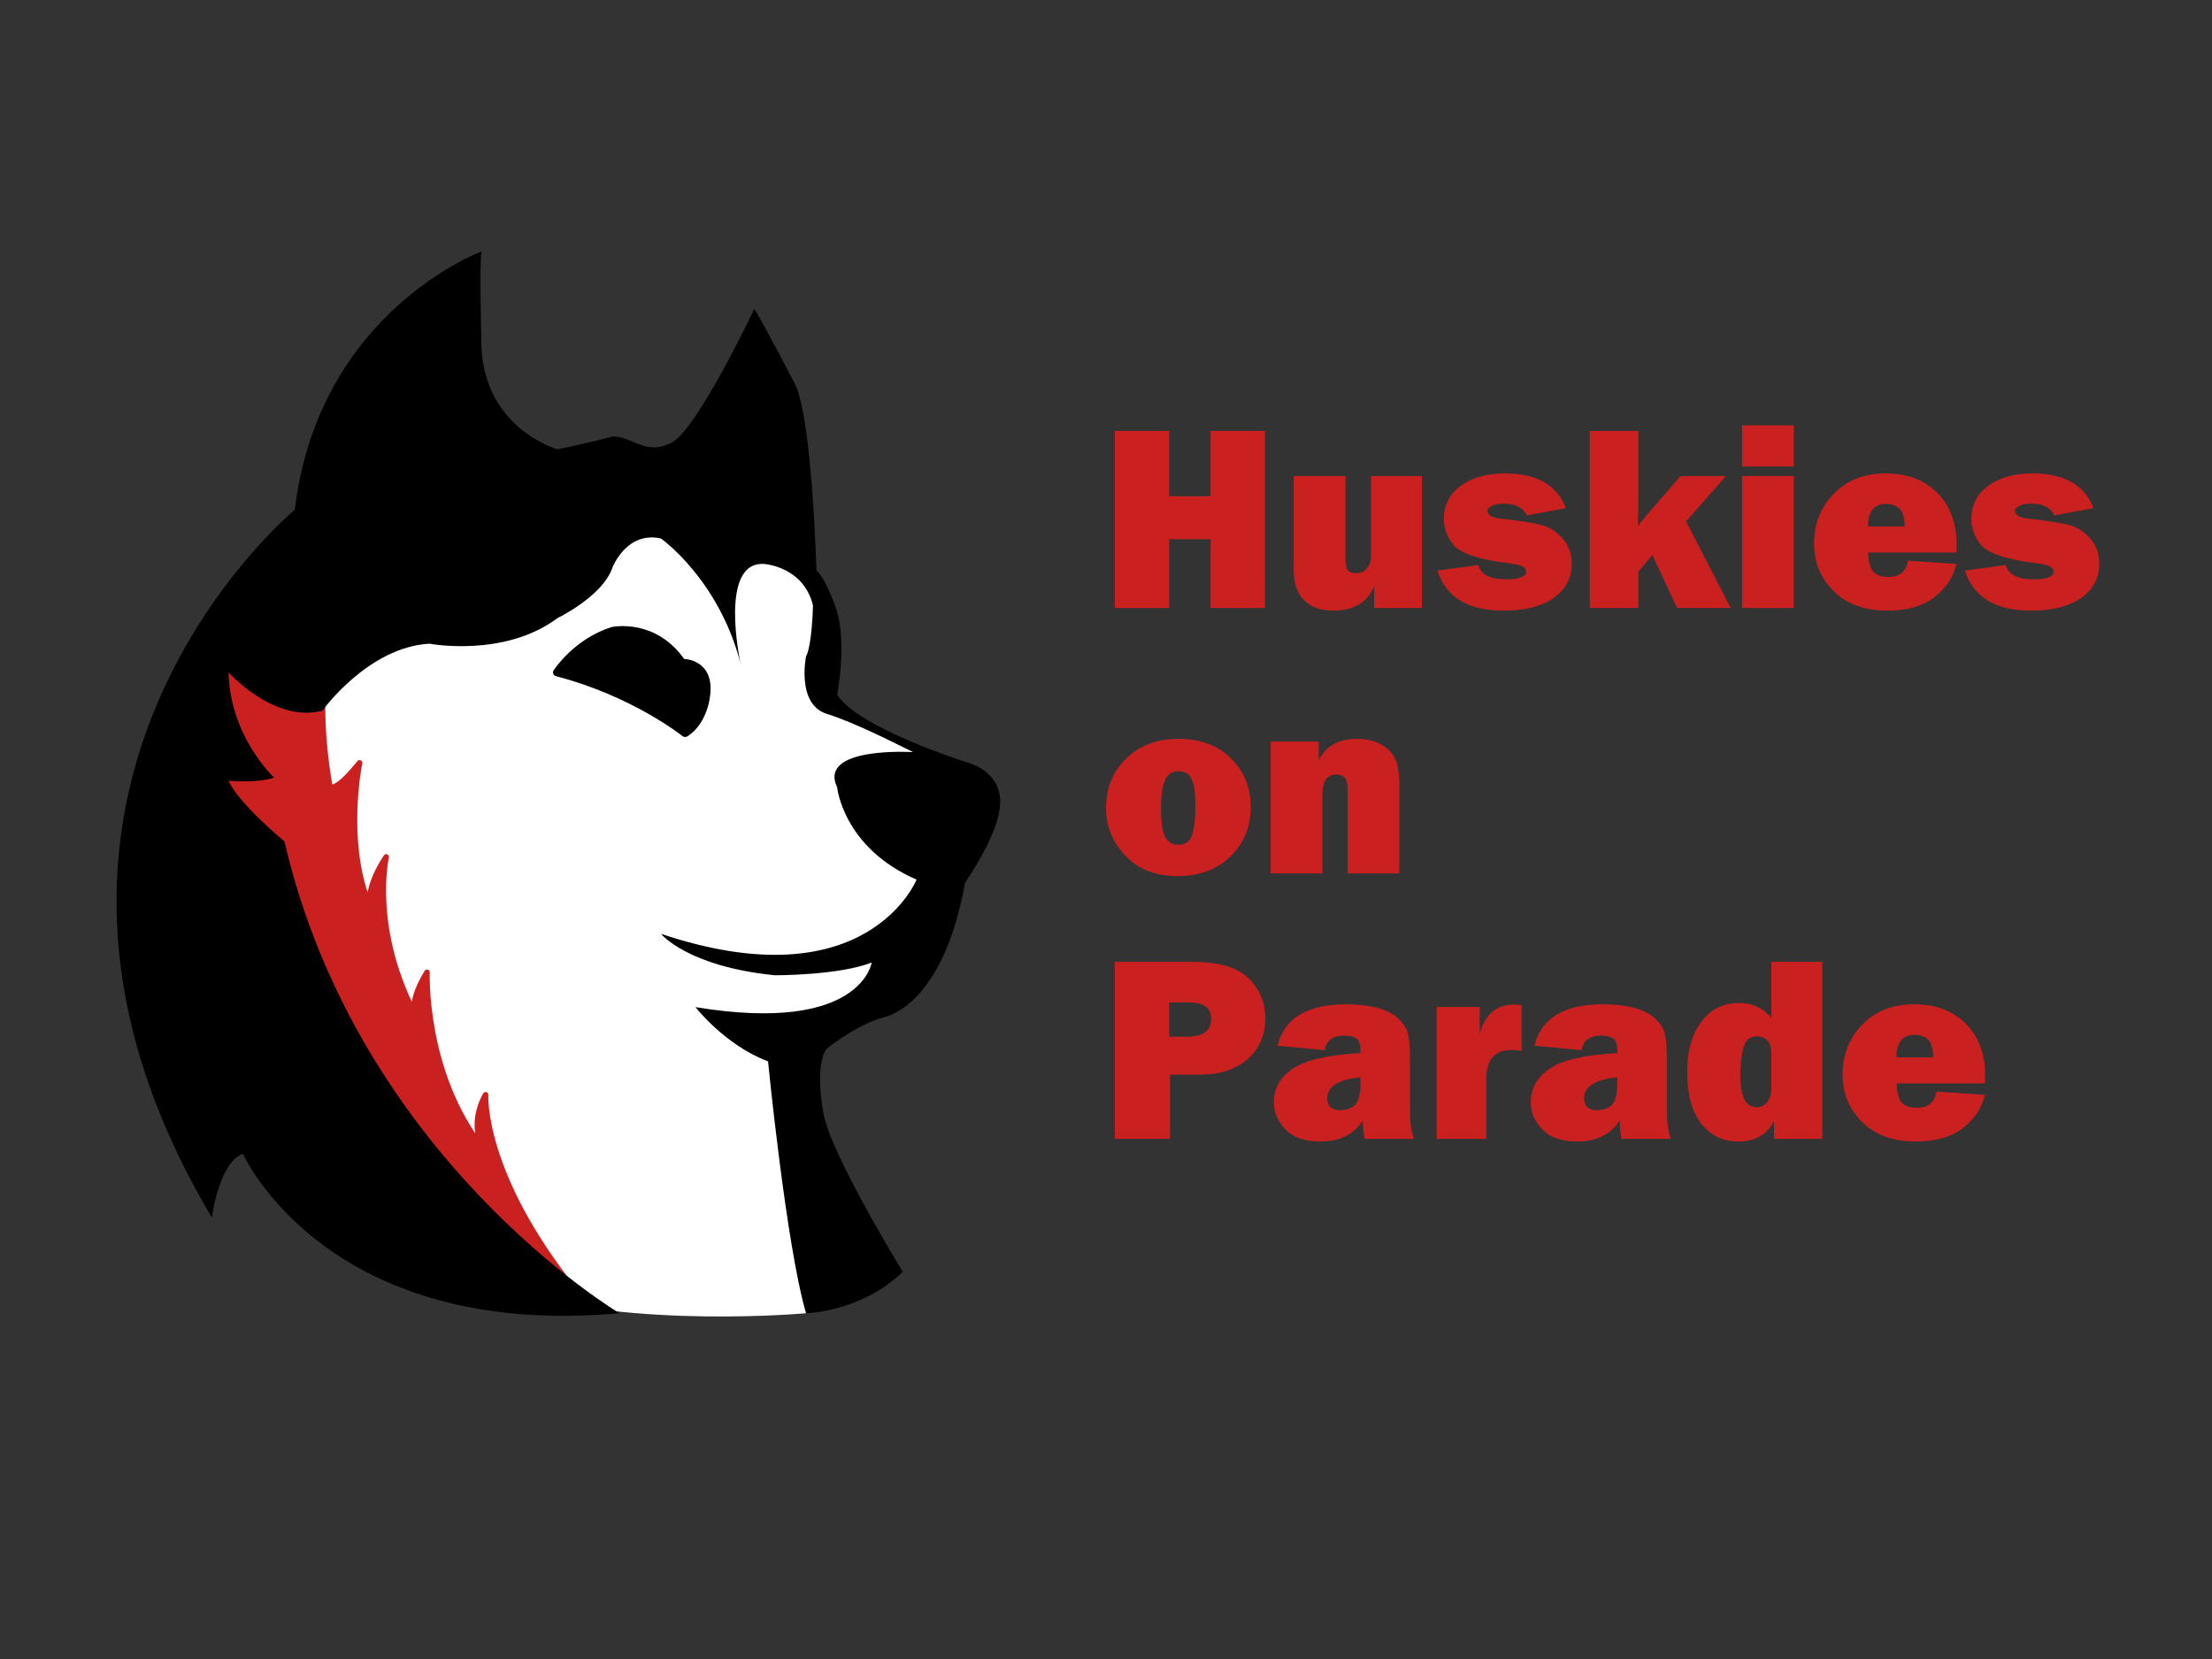 <?xml version="1.0" encoding="UTF-8" standalone="no"?>
<!DOCTYPE svg PUBLIC "-//W3C//DTD SVG 1.1//EN" "http://www.w3.org/Graphics/SVG/1.1/DTD/svg11.dtd">
<svg width="100%" height="100%" viewBox="0 0 800 600" version="1.1" xmlns="http://www.w3.org/2000/svg" xmlns:xlink="http://www.w3.org/1999/xlink" xml:space="preserve" xmlns:serif="http://www.serif.com/" style="fill-rule:evenodd;clip-rule:evenodd;stroke-linecap:round;stroke-linejoin:round;stroke-miterlimit:1.5;">
    <rect x="0" y="0" width="800" height="600" fill="#333333" stroke="none"/>
    <g transform="matrix(0.642,0,0,0.642,-49.084,91)">
        <g transform="matrix(1.946,0,0,1.796,-356.845,-206.569)">
            <g id="Huskie-bg" serif:id="Huskie bg">
                <path d="M456,448C456,448 406.568,452.988 370,441C333.432,429.012 285,338 285,338L274,274C274,274 268.839,251.912 297,233.727C325.161,215.542 348,210 348,210L384.303,192L427.113,193L449,204L459,222L463,233.727L460,249.863L465,258L478,266L490,271L492,277L480,281L471,281L487,300L492,314L488,331L481,348L463,355L455,368L456,398L462,433L456,448Z" style="fill:white;"/>
            </g>
        </g>
        <g id="Huskie-shadows" serif:id="Huskie shadows">
            <path d="M266,213.263C266,213.263 251.495,236.326 262,300C262,300 262.571,308.23 279,288C279,288 269.571,333.631 285,369.156C285,369.156 281.97,359.098 294,341C294,341 284.362,382.902 312,433C312,433 304.445,426.364 317,406C317,406 314.673,462.808 349,506C349,506 340.198,492.668 350,475C350,475 347.218,518.865 400,585L295,530L225,411L175.631,318L206,213.263L250,190L266,213.263Z" style="fill:rgb(202,32,32);stroke:rgb(202,32,32);stroke-width:3.12px;"/>
        </g>
        <g id="Huskie-outline" serif:id="Huskie outline">
            <g transform="matrix(1.946,0,0,1.796,-356.845,-206.569)">
                <path d="M414,205C414,205 430.601,217.625 437,244C437,244 430.548,211.838 444,213C444,213 455.305,213.839 458,226C458,226 457.791,238.272 456,242C456,242 453.144,256.976 462,260C470.856,263.024 482.605,269.734 487,272C487,272 459.36,270.114 465,283C465,283 466.66,301.953 488,312C488,312 473.676,350.655 414,329C414,329 421.63,339.252 447,342C447,342 465.523,342.062 475,338C475,338 472.056,360.549 424,352C424,352 432.548,363.957 445,369C445,369 450.224,426.592 456,448C456,448 471.848,447.724 484,435C484,435 462.819,397.666 461,385C461,385 458.333,370.422 462,365C462,365 470.712,357.341 479,355C479,355 495.741,351.606 502,313C502,313 510.984,299.12 512,290C512,290 514.55,278.849 502,275C502,275 471.251,264.522 465,254C465,254 467.792,238.791 465,228C465,228 462.062,217.98 459,215C459,215 457.845,168.786 453,157C453,157 443.574,137.217 441,133C441,133 424.545,170.842 417,175C409.455,179.158 405.679,172.896 400,173C400,173 390.543,175.707 384,177C384,177 361.46,170.142 362,142C362,142 361.46,120.791 362,115C362,115 314.862,133.828 308,196C308,196 210.082,283.406 284,418C284,418 286.048,400.595 293,398C293,398 316.861,456.338 402,448C402,448 326.295,399.394 305,300C305,300 291.833,288.311 288.827,281C288.827,281 297.078,281.814 302,280C302,280 289.238,267.22 288.827,247C288.827,247 302.074,263.027 316,259C316,259 329.217,239.027 347,238C347,238 368.591,242.451 384,230C384,230 397.213,223.119 400,214C400,214 404.099,202.586 414,205Z"/>
            </g>
            <g transform="matrix(1.946,0,0,1.796,-356.845,-206.569)">
                <path d="M421,266C421,266 406.483,253.344 384,247C384,247 389.567,237.614 400,234C400,234 412.001,231.129 420,244C420,244 428.163,243.562 427,254C427,254 426.433,262.157 421,266Z" style="stroke:black;stroke-width:2.5px;"/>
            </g>
        </g>
    </g>
    <g transform="matrix(1,0,0,1,-23.87,131.554)">
        <g transform="matrix(96,0,0,96,421.479,88.331)">
            <path d="M0.624,-0.667L0.624,-0L0.419,-0L0.419,-0.259L0.263,-0.259L0.263,-0L0.058,-0L0.058,-0.667L0.263,-0.667L0.263,-0.421L0.419,-0.421L0.419,-0.667L0.624,-0.667Z" style="fill:rgb(202,32,32);fill-rule:nonzero;"/>
        </g>
        <g transform="matrix(96,0,0,96,486.87,88.331)">
            <path d="M0.534,-0.497L0.534,-0L0.354,-0L0.354,-0.082C0.328,-0.02 0.276,0.01 0.2,0.01C0.153,0.01 0.116,-0.003 0.09,-0.029C0.064,-0.055 0.051,-0.093 0.051,-0.142L0.051,-0.497L0.246,-0.497L0.246,-0.184C0.246,-0.165 0.249,-0.151 0.254,-0.143C0.26,-0.135 0.27,-0.131 0.286,-0.131C0.302,-0.131 0.316,-0.137 0.326,-0.149C0.337,-0.161 0.342,-0.177 0.342,-0.199L0.342,-0.497L0.534,-0.497Z" style="fill:rgb(202,32,32);fill-rule:nonzero;"/>
        </g>
        <g transform="matrix(96,0,0,96,543.073,88.331)">
            <path d="M0.007,-0.141L0.161,-0.162C0.17,-0.126 0.205,-0.108 0.266,-0.108C0.316,-0.108 0.341,-0.118 0.341,-0.137C0.341,-0.146 0.336,-0.152 0.327,-0.157C0.317,-0.162 0.294,-0.167 0.257,-0.171C0.156,-0.185 0.093,-0.207 0.068,-0.237C0.043,-0.267 0.031,-0.3 0.031,-0.336C0.031,-0.387 0.052,-0.428 0.094,-0.46C0.137,-0.491 0.192,-0.507 0.261,-0.507C0.381,-0.507 0.458,-0.463 0.491,-0.376L0.344,-0.349C0.33,-0.378 0.301,-0.393 0.257,-0.393C0.236,-0.393 0.221,-0.39 0.211,-0.384C0.2,-0.378 0.195,-0.373 0.195,-0.367C0.195,-0.351 0.211,-0.341 0.242,-0.337C0.324,-0.328 0.379,-0.319 0.408,-0.31C0.437,-0.3 0.461,-0.283 0.482,-0.258C0.502,-0.233 0.513,-0.203 0.513,-0.167C0.513,-0.113 0.49,-0.07 0.445,-0.038C0.399,-0.006 0.337,0.01 0.257,0.01C0.122,0.01 0.039,-0.04 0.007,-0.141Z" style="fill:rgb(202,32,32);fill-rule:nonzero;"/>
        </g>
        <g transform="matrix(96,0,0,96,593.933,88.331)">
            <path d="M0.564,-0.497L0.414,-0.326L0.582,-0L0.38,-0L0.287,-0.199L0.234,-0.137L0.234,-0L0.051,-0L0.051,-0.667L0.234,-0.667L0.234,-0.397C0.234,-0.39 0.233,-0.36 0.232,-0.308C0.244,-0.324 0.256,-0.339 0.268,-0.353L0.393,-0.497L0.564,-0.497Z" style="fill:rgb(202,32,32);fill-rule:nonzero;"/>
        </g>
        <g transform="matrix(96,0,0,96,649.011,88.331)">
            <path d="M0.246,-0.688L0.246,-0.533L0.051,-0.533L0.051,-0.688L0.246,-0.688ZM0.246,-0.497L0.246,-0L0.051,-0L0.051,-0.497L0.246,-0.497Z" style="fill:rgb(202,32,32);fill-rule:nonzero;"/>
        </g>
        <g transform="matrix(96,0,0,96,677.558,88.331)">
            <path d="M0.379,-0.178L0.561,-0.166C0.55,-0.117 0.523,-0.076 0.479,-0.041C0.435,-0.007 0.375,0.01 0.3,0.01C0.216,0.01 0.149,-0.014 0.1,-0.062C0.05,-0.111 0.025,-0.171 0.025,-0.242C0.025,-0.316 0.049,-0.379 0.099,-0.43C0.148,-0.481 0.213,-0.507 0.295,-0.507C0.375,-0.507 0.439,-0.483 0.488,-0.435C0.537,-0.386 0.562,-0.321 0.562,-0.238C0.562,-0.231 0.561,-0.222 0.561,-0.209L0.229,-0.209C0.229,-0.178 0.235,-0.155 0.245,-0.14C0.256,-0.125 0.275,-0.117 0.305,-0.117C0.347,-0.117 0.372,-0.138 0.379,-0.178ZM0.366,-0.307C0.366,-0.341 0.359,-0.363 0.346,-0.375C0.333,-0.386 0.317,-0.392 0.297,-0.392C0.251,-0.392 0.228,-0.364 0.228,-0.307L0.366,-0.307Z" style="fill:rgb(202,32,32);fill-rule:nonzero;"/>
        </g>
        <g transform="matrix(96,0,0,96,733.854,88.331)">
            <path d="M0.007,-0.141L0.161,-0.162C0.17,-0.126 0.205,-0.108 0.266,-0.108C0.316,-0.108 0.341,-0.118 0.341,-0.137C0.341,-0.146 0.336,-0.152 0.327,-0.157C0.317,-0.162 0.294,-0.167 0.257,-0.171C0.156,-0.185 0.093,-0.207 0.068,-0.237C0.043,-0.267 0.031,-0.3 0.031,-0.336C0.031,-0.387 0.052,-0.428 0.094,-0.46C0.137,-0.491 0.192,-0.507 0.261,-0.507C0.381,-0.507 0.458,-0.463 0.491,-0.376L0.344,-0.349C0.33,-0.378 0.301,-0.393 0.257,-0.393C0.236,-0.393 0.221,-0.39 0.211,-0.384C0.2,-0.378 0.195,-0.373 0.195,-0.367C0.195,-0.351 0.211,-0.341 0.242,-0.337C0.324,-0.328 0.379,-0.319 0.408,-0.31C0.437,-0.3 0.461,-0.283 0.482,-0.258C0.502,-0.233 0.513,-0.203 0.513,-0.167C0.513,-0.113 0.49,-0.07 0.445,-0.038C0.399,-0.006 0.337,0.01 0.257,0.01C0.122,0.01 0.039,-0.04 0.007,-0.141Z" style="fill:rgb(202,32,32);fill-rule:nonzero;"/>
        </g>
        <g transform="matrix(96,0,0,96,421.479,184.331)">
            <path d="M0.294,0.01C0.212,0.01 0.146,-0.015 0.098,-0.067C0.049,-0.118 0.025,-0.178 0.025,-0.247C0.025,-0.321 0.05,-0.383 0.101,-0.433C0.151,-0.482 0.217,-0.507 0.298,-0.507C0.38,-0.507 0.446,-0.482 0.495,-0.434C0.545,-0.385 0.57,-0.324 0.57,-0.25C0.57,-0.176 0.545,-0.114 0.494,-0.064C0.444,-0.015 0.377,0.01 0.294,0.01ZM0.297,-0.108C0.327,-0.108 0.346,-0.124 0.352,-0.155C0.359,-0.186 0.362,-0.219 0.362,-0.253C0.362,-0.3 0.358,-0.333 0.348,-0.354C0.339,-0.375 0.322,-0.385 0.297,-0.385C0.275,-0.385 0.258,-0.374 0.248,-0.353C0.238,-0.332 0.232,-0.297 0.232,-0.249C0.232,-0.192 0.238,-0.154 0.249,-0.135C0.259,-0.117 0.275,-0.108 0.297,-0.108Z" style="fill:rgb(202,32,32);fill-rule:nonzero;"/>
        </g>
        <g transform="matrix(96,0,0,96,478.526,184.331)">
            <path d="M0.536,-0L0.341,-0L0.341,-0.313C0.341,-0.338 0.337,-0.355 0.329,-0.362C0.321,-0.369 0.311,-0.373 0.299,-0.373C0.264,-0.373 0.246,-0.348 0.246,-0.298L0.246,-0L0.051,-0L0.051,-0.497L0.232,-0.497L0.232,-0.426C0.259,-0.48 0.306,-0.507 0.375,-0.507C0.411,-0.507 0.442,-0.5 0.467,-0.486C0.491,-0.472 0.509,-0.454 0.52,-0.432C0.531,-0.41 0.536,-0.372 0.536,-0.318L0.536,-0Z" style="fill:rgb(202,32,32);fill-rule:nonzero;"/>
        </g>
        <g transform="matrix(96,0,0,96,421.479,280.331)">
            <path d="M0.266,-0.242L0.266,-0L0.058,-0L0.058,-0.667L0.343,-0.667C0.414,-0.667 0.468,-0.658 0.505,-0.642C0.542,-0.626 0.571,-0.601 0.593,-0.567C0.614,-0.534 0.625,-0.496 0.625,-0.455C0.625,-0.391 0.603,-0.34 0.559,-0.301C0.514,-0.262 0.455,-0.242 0.381,-0.242L0.266,-0.242ZM0.263,-0.385L0.331,-0.385C0.391,-0.385 0.421,-0.407 0.421,-0.452C0.421,-0.493 0.394,-0.514 0.338,-0.514L0.263,-0.514L0.263,-0.385Z" style="fill:rgb(202,32,32);fill-rule:nonzero;"/>
        </g>
        <g transform="matrix(96,0,0,96,482.276,280.331)">
            <path d="M0.552,-0L0.366,-0C0.362,-0.021 0.359,-0.044 0.359,-0.069C0.324,-0.016 0.271,0.01 0.2,0.01C0.141,0.01 0.097,-0.005 0.068,-0.035C0.039,-0.065 0.024,-0.099 0.024,-0.138C0.024,-0.19 0.048,-0.233 0.096,-0.265C0.144,-0.297 0.228,-0.317 0.35,-0.323L0.35,-0.334C0.35,-0.356 0.345,-0.371 0.335,-0.378C0.325,-0.385 0.31,-0.389 0.291,-0.389C0.246,-0.389 0.221,-0.371 0.216,-0.334L0.038,-0.351C0.063,-0.455 0.15,-0.507 0.297,-0.507C0.337,-0.507 0.374,-0.503 0.408,-0.495C0.441,-0.487 0.468,-0.474 0.487,-0.458C0.507,-0.441 0.52,-0.423 0.527,-0.404C0.533,-0.385 0.537,-0.349 0.537,-0.295L0.537,-0.097C0.537,-0.059 0.542,-0.027 0.552,-0ZM0.35,-0.232C0.267,-0.224 0.225,-0.197 0.225,-0.153C0.225,-0.123 0.242,-0.108 0.274,-0.108C0.295,-0.108 0.313,-0.114 0.328,-0.126C0.342,-0.139 0.35,-0.166 0.35,-0.208L0.35,-0.232Z" style="fill:rgb(202,32,32);fill-rule:nonzero;"/>
        </g>
        <g transform="matrix(96,0,0,96,538.573,280.331)">
            <path d="M0.238,-0L0.051,-0L0.051,-0.497L0.213,-0.497L0.213,-0.394C0.232,-0.469 0.275,-0.506 0.343,-0.506C0.35,-0.506 0.359,-0.505 0.371,-0.504L0.371,-0.331C0.357,-0.334 0.345,-0.335 0.334,-0.335C0.27,-0.335 0.238,-0.299 0.238,-0.228L0.238,-0Z" style="fill:rgb(202,32,32);fill-rule:nonzero;"/>
        </g>
        <g transform="matrix(96,0,0,96,575.183,280.331)">
            <path d="M0.552,-0L0.366,-0C0.362,-0.021 0.359,-0.044 0.359,-0.069C0.324,-0.016 0.271,0.01 0.2,0.01C0.141,0.01 0.097,-0.005 0.068,-0.035C0.039,-0.065 0.024,-0.099 0.024,-0.138C0.024,-0.19 0.048,-0.233 0.096,-0.265C0.144,-0.297 0.228,-0.317 0.35,-0.323L0.35,-0.334C0.35,-0.356 0.345,-0.371 0.335,-0.378C0.325,-0.385 0.31,-0.389 0.291,-0.389C0.246,-0.389 0.221,-0.371 0.216,-0.334L0.038,-0.351C0.063,-0.455 0.15,-0.507 0.297,-0.507C0.337,-0.507 0.374,-0.503 0.408,-0.495C0.441,-0.487 0.468,-0.474 0.487,-0.458C0.507,-0.441 0.52,-0.423 0.527,-0.404C0.533,-0.385 0.537,-0.349 0.537,-0.295L0.537,-0.097C0.537,-0.059 0.542,-0.027 0.552,-0ZM0.35,-0.232C0.267,-0.224 0.225,-0.197 0.225,-0.153C0.225,-0.123 0.242,-0.108 0.274,-0.108C0.295,-0.108 0.313,-0.114 0.328,-0.126C0.342,-0.139 0.35,-0.166 0.35,-0.208L0.35,-0.232Z" style="fill:rgb(202,32,32);fill-rule:nonzero;"/>
        </g>
        <g transform="matrix(96,0,0,96,631.479,280.331)">
            <path d="M0.536,-0L0.354,-0L0.354,-0.066C0.326,-0.015 0.282,0.01 0.22,0.01C0.162,0.01 0.116,-0.012 0.08,-0.057C0.045,-0.102 0.027,-0.167 0.027,-0.252C0.027,-0.332 0.045,-0.395 0.081,-0.442C0.116,-0.489 0.164,-0.512 0.223,-0.512C0.272,-0.512 0.312,-0.493 0.344,-0.456L0.344,-0.667L0.536,-0.667L0.536,-0ZM0.344,-0.319C0.344,-0.364 0.326,-0.386 0.289,-0.386C0.263,-0.386 0.247,-0.372 0.239,-0.344C0.231,-0.315 0.227,-0.281 0.227,-0.24C0.227,-0.159 0.247,-0.119 0.288,-0.119C0.304,-0.119 0.317,-0.125 0.328,-0.138C0.339,-0.151 0.344,-0.17 0.344,-0.196L0.344,-0.319Z" style="fill:rgb(202,32,32);fill-rule:nonzero;"/>
        </g>
        <g transform="matrix(96,0,0,96,687.87,280.331)">
            <path d="M0.379,-0.178L0.561,-0.166C0.55,-0.117 0.523,-0.076 0.479,-0.041C0.435,-0.007 0.375,0.01 0.3,0.01C0.216,0.01 0.149,-0.014 0.1,-0.062C0.05,-0.111 0.025,-0.171 0.025,-0.242C0.025,-0.316 0.049,-0.379 0.099,-0.43C0.148,-0.481 0.213,-0.507 0.295,-0.507C0.375,-0.507 0.439,-0.483 0.488,-0.435C0.537,-0.386 0.562,-0.321 0.562,-0.238C0.562,-0.231 0.561,-0.222 0.561,-0.209L0.229,-0.209C0.229,-0.178 0.235,-0.155 0.245,-0.14C0.256,-0.125 0.275,-0.117 0.305,-0.117C0.347,-0.117 0.372,-0.138 0.379,-0.178ZM0.366,-0.307C0.366,-0.341 0.359,-0.363 0.346,-0.375C0.333,-0.386 0.317,-0.392 0.297,-0.392C0.251,-0.392 0.228,-0.364 0.228,-0.307L0.366,-0.307Z" style="fill:rgb(202,32,32);fill-rule:nonzero;"/>
        </g>
    </g>
</svg>

